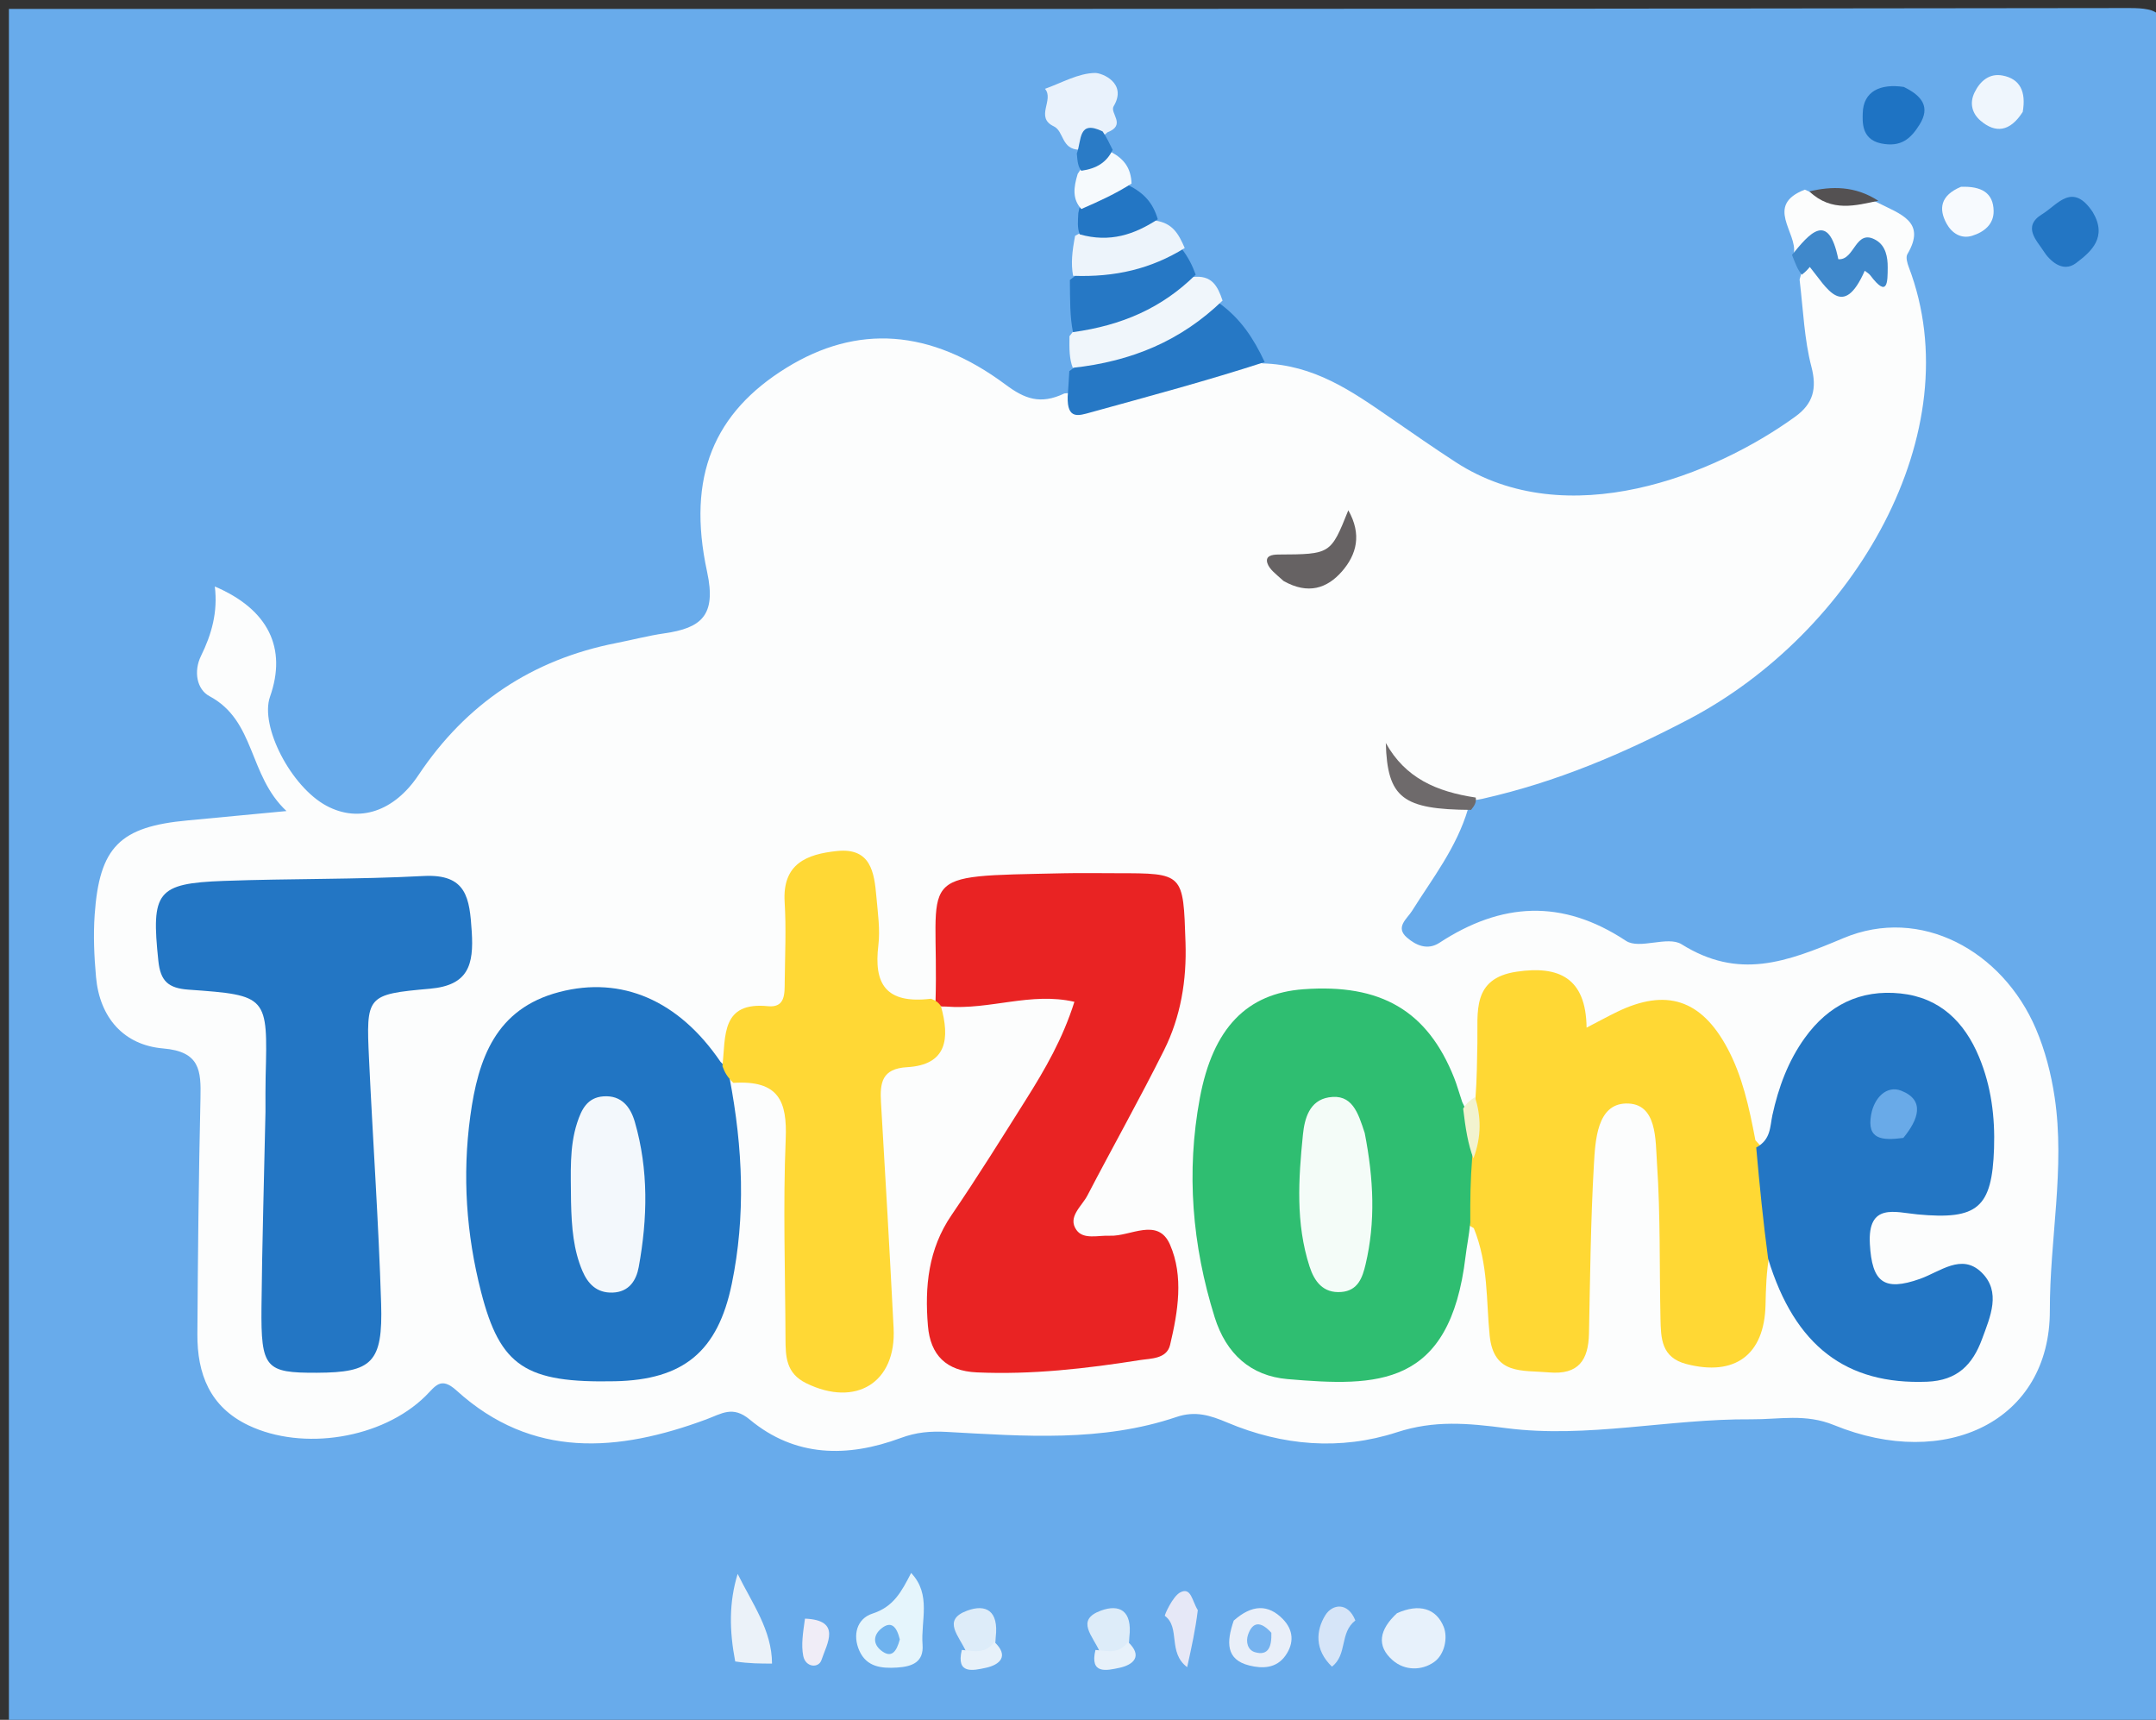 <svg version="1.1" id="Layer_1" xmlns="http://www.w3.org/2000/svg" xmlns:xlink="http://www.w3.org/1999/xlink" x="0px" y="0px"
	 width="100%" viewBox="0 0 242 193" enable-background="new 0 0 242 193" xml:space="preserve">
<rect x="0" y="0" width="242" height="193" fill="#333333" stroke="none"/>
<path fill="#68ABEB" opacity="1" stroke="none" 
	d="
M154,194 
	C102.667,194 51.833,194 1,194 
	C1,129.667 1,65.333 1,1 
	C80.333,1 159.667,1.028 239,0.904 
	C242.424,0.899 243.104,1.575 243.097,5 
	C242.964,66.667 242.964,128.333 243.097,190 
	C243.104,193.424 242.427,194.122 238.999,194.1 
	C210.834,193.923 182.667,194 154,194 
z"/>
<path fill="#FCFDFD" opacity="1" stroke="none" 
	d="
M164.787,90.754 
	C163.483,95.159 160.777,98.574 158.485,102.233 
	C157.941,103.103 156.577,104.039 157.909,105.203 
	C158.93,106.095 160.238,106.671 161.57,105.8 
	C168.515,101.259 175.337,100.842 182.512,105.584 
	C184.015,106.577 187.192,104.993 188.744,105.963 
	C195.152,109.969 200.468,107.993 206.906,105.281 
	C215.574,101.629 224.78,106.699 228.522,115.46 
	C229.556,117.88 230.235,120.523 230.624,123.132 
	C231.813,131.099 230.07,139.069 230.085,147.069 
	C230.108,159.477 218.388,165.043 205.862,159.926 
	C202.632,158.606 199.723,159.301 196.552,159.276 
	C187.33,159.204 178.141,161.438 169.085,160.269 
	C164.733,159.707 161.014,159.358 156.792,160.73 
	C150.442,162.794 143.942,162.249 137.748,159.635 
	C135.852,158.835 134.179,158.296 132.058,159.013 
	C123.654,161.857 114.95,161.166 106.319,160.692 
	C104.429,160.589 102.868,160.717 101.089,161.376 
	C95.146,163.577 89.258,163.553 84.15,159.299 
	C82.235,157.705 81.002,158.646 79.26,159.29 
	C69.407,162.936 59.759,163.77 51.25,156.049 
	C49.447,154.412 48.87,155.578 47.756,156.673 
	C42.882,161.459 33.998,162.858 27.898,159.956 
	C23.551,157.887 22.129,154.173 22.156,149.721 
	C22.21,140.895 22.3,132.068 22.502,123.245 
	C22.572,120.154 22.464,118.007 18.314,117.657 
	C13.919,117.288 11.19,114.231 10.777,109.639 
	C10.57,107.326 10.463,104.976 10.625,102.665 
	C11.159,95.024 13.457,92.765 21.08,92.066 
	C24.376,91.763 27.671,91.442 32.157,91.017 
	C27.852,86.994 28.71,80.896 23.507,78.121 
	C22.096,77.368 21.706,75.345 22.563,73.605 
	C23.749,71.196 24.465,68.679 24.112,65.816 
	C30.146,68.389 32.224,72.753 30.31,78.178 
	C29.142,81.49 32.662,88.29 36.651,90.428 
	C40.298,92.382 44.243,91.068 46.967,86.986 
	C52.32,78.966 59.716,74.013 69.185,72.16 
	C70.98,71.809 72.756,71.336 74.564,71.076 
	C78.68,70.483 80.439,69.111 79.369,64.174 
	C77.037,53.417 80.205,46.264 88.26,41.282 
	C96.18,36.383 104.428,36.875 112.876,43.166 
	C115.007,44.753 116.766,45.443 119.472,44.152 
	C125.442,43.751 130.706,41.75 136.153,40.606 
	C137.94,40.231 139.649,39.644 141.713,40.779 
	C147.518,40.935 151.747,43.91 155.999,46.843 
	C158.456,48.538 160.906,50.247 163.409,51.872 
	C175.909,59.984 192.467,53.313 201.521,46.747 
	C203.503,45.31 203.968,43.628 203.319,41.144 
	C202.531,38.124 202.413,34.929 201.995,31.375 
	C202.501,29.582 202.851,27.641 204.795,29.624 
	C205.663,30.511 206.293,31.368 207.684,30.265 
	C205.162,31.219 204.455,26.825 201.347,28.431 
	C201.779,26.114 198.015,23.042 202.584,21.282 
	C205.19,22.595 207.96,21.464 210.663,22.694 
	C213.317,24.042 216.269,24.854 214.093,28.524 
	C213.894,28.861 214.078,29.521 214.248,29.968 
	C221.314,48.501 208.111,71.012 189.493,80.748 
	C182.25,84.536 174.794,87.753 166.374,89.647 
	C163.676,90.226 161.523,89.627 159.579,89.045 
	C161.006,89.81 163.004,89.454 164.787,90.754 
z"/>
<path fill="#2678C5" opacity="1" stroke="none" 
	d="
M141.954,40.629 
	C135.5,42.723 128.972,44.471 122.458,46.269 
	C121.067,46.653 119.774,47.13 119.841,44.51 
	C119.906,43.429 119.98,42.72 120.026,41.654 
	C124.984,37.712 130.73,35.841 136.864,34.029 
	C139.282,35.788 140.698,37.958 141.954,40.629 
z"/>
<path fill="#F0F6FB" opacity="1" stroke="none" 
	d="
M137.228,33.731 
	C132.551,38.247 127.041,40.554 120.415,41.277 
	C120.014,40.24 120.028,39.182 120.042,37.728 
	C123.527,33.118 128.527,32.134 133.848,31.088 
	C136.014,30.836 136.656,32.051 137.228,33.731 
z"/>
<path fill="#2678C5" opacity="1" stroke="none" 
	d="
M134.211,30.822 
	C130.405,34.591 125.898,36.521 120.437,37.274 
	C120.079,35.509 120.116,33.688 120.089,31.416 
	C123.745,28.444 127.911,27.611 132.673,27.949 
	C133.412,28.95 133.804,29.723 134.211,30.822 
z"/>
<path fill="#E5F5FC" opacity="1" stroke="none" 
	d="
M102.271,176.518 
	C104.57,178.949 103.344,181.844 103.552,184.564 
	C103.702,186.529 102.388,187.03 100.686,187.135 
	C98.91,187.246 97.278,187.057 96.466,185.263 
	C95.663,183.487 96.188,181.643 97.922,181.082 
	C100.31,180.309 101.186,178.625 102.271,176.518 
z"/>
<path fill="#EDF4FB" opacity="1" stroke="none" 
	d="
M132.981,27.835 
	C129.216,30.169 125.177,31.127 120.451,30.951 
	C120.187,29.568 120.349,28.17 120.676,26.462 
	C123.545,24.929 126.163,23.242 129.675,24.755 
	C131.642,25.034 132.294,26.261 132.981,27.835 
z"/>
<path fill="#3F88CB" opacity="1" stroke="none" 
	d="
M201.143,28.603 
	C203.086,26.222 205.225,23.612 206.341,29.088 
	C208.211,29.245 208.232,25.554 210.597,26.963 
	C211.663,27.598 211.894,28.847 211.885,30.025 
	C211.872,31.6 211.908,33.527 209.938,30.905 
	C209.779,30.693 209.521,30.556 209.308,30.385 
	C206.859,35.939 205.046,32.285 203.142,29.958 
	C202.93,30.21 202.717,30.463 202.245,30.828 
	C201.75,30.241 201.515,29.542 201.143,28.603 
z"/>
<path fill="#E9F2FC" opacity="1" stroke="none" 
	d="
M121.151,16.804 
	C119.112,16.769 119.435,14.723 118.278,14.175 
	C116.133,13.159 118.361,11.189 117.291,9.967 
	C119.166,9.304 121.035,8.212 122.918,8.187 
	C123.686,8.177 126.564,9.317 125,11.926 
	C124.541,12.693 126.463,14.022 124.307,14.848 
	C123.255,15.672 122.673,16.653 121.151,16.804 
z"/>
<path fill="#2376C4" opacity="1" stroke="none" 
	d="
M234.903,23.806 
	C236.574,26.62 234.747,28.231 233.008,29.535 
	C231.498,30.667 230.013,29.194 229.366,28.156 
	C228.695,27.08 226.919,25.436 229.219,24.038 
	C230.958,22.981 232.614,20.367 234.903,23.806 
z"/>
<path fill="#E7F1FB" opacity="1" stroke="none" 
	d="
M156.806,181.035 
	C159.296,179.916 161.213,180.489 162.049,182.57 
	C162.525,183.756 162.172,185.668 160.962,186.519 
	C159.57,187.498 157.682,187.49 156.34,186.333 
	C154.462,184.714 154.817,182.874 156.806,181.035 
z"/>
<path fill="#1E73C3" opacity="1" stroke="none" 
	d="
M213.694,9.758 
	C215.77,10.771 216.683,12.023 215.462,13.98 
	C214.485,15.547 213.391,16.563 211.126,16.091 
	C208.891,15.625 209.065,13.583 209.084,12.706 
	C209.14,10.233 211.073,9.361 213.694,9.758 
z"/>
<path fill="#6E6A6B" opacity="1" stroke="none" 
	d="
M165.121,90.888 
	C157.45,90.837 155.724,89.558 155.548,83.374 
	C157.74,87.316 161.231,88.841 165.644,89.503 
	C165.731,90.08 165.494,90.408 165.121,90.888 
z"/>
<path fill="#EBF2F9" opacity="1" stroke="none" 
	d="
M82.523,186.449 
	C81.862,183.001 81.814,179.814 82.798,176.625 
	C84.438,179.954 86.643,182.937 86.655,186.688 
	C85.37,186.688 84.085,186.688 82.523,186.449 
z"/>
<path fill="#2376C4" opacity="1" stroke="none" 
	d="
M129.957,24.607 
	C127.338,26.313 124.59,27.264 121.183,26.296 
	C120.912,25.507 120.984,24.861 121.038,23.892 
	C121.654,20.674 123.712,20.245 126.597,20.752 
	C128.413,21.654 129.408,22.753 129.957,24.607 
z"/>
<path fill="#EFF6FD" opacity="1" stroke="none" 
	d="
M227.042,12.557 
	C225.612,14.799 223.979,14.979 222.297,13.536 
	C221.384,12.752 221.03,11.612 221.634,10.374 
	C222.28,9.048 223.335,8.2 224.784,8.477 
	C226.745,8.851 227.435,10.279 227.042,12.557 
z"/>
<path fill="#E9EFF9" opacity="1" stroke="none" 
	d="
M138.48,181.866 
	C140.522,180.054 142.349,179.992 144.01,181.711 
	C145.184,182.925 145.28,184.387 144.285,185.794 
	C143.259,187.243 141.691,187.267 140.229,186.903 
	C137.588,186.245 137.65,184.279 138.48,181.866 
z"/>
<path fill="#F7FAFE" opacity="1" stroke="none" 
	d="
M220.107,20.964 
	C222.383,20.877 223.746,21.619 223.775,23.675 
	C223.797,25.179 222.695,26.043 221.375,26.455 
	C220.089,26.857 219.06,26.123 218.495,25.097 
	C217.583,23.438 217.796,21.931 220.107,20.964 
z"/>
<path fill="#F6FAFD" opacity="1" stroke="none" 
	d="
M127.011,20.601 
	C125.232,21.735 123.478,22.54 121.372,23.457 
	C120.364,22.339 120.485,21.087 120.968,19.509 
	C121.889,18.09 122.698,16.909 124.704,17.05 
	C126.182,17.843 126.941,18.853 127.011,20.601 
z"/>
<path fill="#D6E5F8" opacity="1" stroke="none" 
	d="
M152.132,181.851 
	C150.342,183.231 151.271,185.643 149.508,187.034 
	C147.541,185.149 147.694,182.977 148.768,181.249 
	C149.532,180.02 151.285,179.726 152.132,181.851 
z"/>
<path fill="#E6E8F7" opacity="1" stroke="none" 
	d="
M134.447,180.688 
	C134.185,182.863 133.776,184.718 133.253,187.09 
	C131.045,185.435 132.519,182.654 130.753,181.333 
	C130.674,181.274 131.626,179.143 132.475,178.699 
	C133.704,178.058 133.794,179.653 134.447,180.688 
z"/>
<path fill="#DDECF9" opacity="1" stroke="none" 
	d="
M108.45,185.38 
	C107.671,183.574 105.689,181.81 108.556,180.749 
	C110.644,179.976 112.12,180.729 111.764,183.729 
	C111.66,186.456 110.625,187.03 108.45,185.38 
z"/>
<path fill="#DDECF9" opacity="1" stroke="none" 
	d="
M123.45,185.38 
	C122.671,183.574 120.689,181.81 123.556,180.749 
	C125.644,179.976 127.12,180.729 126.764,183.729 
	C126.66,186.456 125.625,187.03 123.45,185.38 
z"/>
<path fill="#F0EDF7" opacity="1" stroke="none" 
	d="
M90.355,181.644 
	C94.511,181.81 92.815,184.452 92.209,186.28 
	C91.889,187.242 90.418,187.123 90.161,185.831 
	C89.915,184.594 90.125,183.267 90.355,181.644 
z"/>
<path fill="#2A7BC6" opacity="1" stroke="none" 
	d="
M124.89,16.813 
	C124.223,18.212 123.113,18.914 121.368,19.164 
	C120.988,18.668 120.947,18.143 120.868,17.225 
	C121.424,15.721 120.998,13.406 123.765,14.75 
	C124.255,15.483 124.491,16.024 124.89,16.813 
z"/>
<path fill="#545152" opacity="1" stroke="none" 
	d="
M210.828,22.531 
	C208.361,23.032 205.624,23.88 203.091,21.48 
	C205.569,20.888 208.207,20.83 210.828,22.531 
z"/>
<path fill="#E7F1FA" opacity="1" stroke="none" 
	d="
M107.961,185.156 
	C109.407,185.278 110.578,185.637 111.614,184.262 
	C113.298,185.839 112.244,186.827 110.63,187.168 
	C109.268,187.456 107.28,187.952 107.961,185.156 
z"/>
<path fill="#E7F1FA" opacity="1" stroke="none" 
	d="
M122.961,185.156 
	C124.407,185.278 125.578,185.637 126.614,184.262 
	C128.298,185.839 127.244,186.827 125.63,187.168 
	C124.268,187.456 122.28,187.952 122.961,185.156 
z"/>
<path fill="#E92323" opacity="1" stroke="none" 
	d="
M105.006,112.505 
	C105.446,97.707 102.067,98.383 119.37,97.998 
	C121.365,97.954 123.361,97.992 125.357,97.992 
	C132.886,97.993 132.809,97.995 133.067,105.758 
	C133.209,110.015 132.536,114.091 130.654,117.859 
	C127.909,123.355 124.891,128.714 122.053,134.164 
	C121.418,135.382 119.787,136.582 120.832,138.039 
	C121.621,139.14 123.264,138.614 124.582,138.673 
	C126.883,138.775 129.967,136.556 131.324,139.665 
	C132.879,143.224 132.224,147.189 131.336,150.928 
	C130.959,152.519 129.151,152.441 127.986,152.625 
	C121.914,153.586 115.809,154.288 109.631,154.009 
	C106.219,153.854 104.429,152.084 104.154,148.777 
	C103.789,144.391 104.189,140.188 106.798,136.368 
	C109.703,132.115 112.426,127.736 115.172,123.377 
	C117.284,120.024 119.276,116.602 120.596,112.423 
	C115.661,111.302 111.168,113.352 106.184,112.957 
	C105.51,112.973 105.291,112.907 105.006,112.505 
z"/>
<path fill="#FFD834" opacity="1" stroke="none" 
	d="
M198.631,140.629 
	C198.251,142.782 198.214,144.612 198.172,146.441 
	C198.043,152.061 194.724,154.484 189.284,153.071 
	C186.462,152.338 186.429,150.172 186.381,147.985 
	C186.255,142.169 186.384,136.339 185.988,130.544 
	C185.81,127.94 186.035,123.742 182.491,123.835 
	C179.269,123.92 179.065,127.947 178.907,130.697 
	C178.546,136.999 178.483,143.319 178.355,149.633 
	C178.294,152.641 177.182,154.308 173.843,154.01 
	C170.881,153.745 167.666,154.327 167.209,149.897 
	C166.803,145.951 167.084,141.913 165.428,137.828 
	C162.342,136.092 163.027,133.452 162.914,130.644 
	C163.061,127.787 164.647,125.948 165.604,123.4 
	C165.783,121.013 165.789,119.025 165.829,117.037 
	C165.899,113.61 165.16,109.797 170.239,109.044 
	C174.956,108.346 178.021,109.712 178.086,115.322 
	C179.501,114.589 180.497,114.044 181.517,113.549 
	C187.028,110.879 190.963,112.162 193.889,117.623 
	C195.553,120.728 196.307,124.127 197.036,127.96 
	C200.726,131.885 200.96,135.923 198.631,140.629 
z"/>
<path fill="#2FBE71" opacity="1" stroke="none" 
	d="
M165.247,129.907 
	C165.046,132.447 165.018,134.616 165.034,137.182 
	C164.882,138.724 164.636,139.862 164.499,141.012 
	C162.739,155.75 154.566,155.618 144.523,154.763 
	C140.394,154.412 137.628,151.936 136.339,147.817 
	C133.812,139.74 133.129,131.536 134.674,123.237 
	C136.146,115.332 139.979,111.481 146.296,111.014 
	C155.011,110.369 160.231,113.431 163.223,120.963 
	C163.529,121.731 163.743,122.536 164.129,123.677 
	C165.205,125.748 165.585,127.585 165.247,129.907 
z"/>
<path fill="#2175C3" opacity="1" stroke="none" 
	d="
M81.89,120.963 
	C83.401,128.887 83.704,136.478 82.142,144.064 
	C80.575,151.676 76.707,154.842 69.033,155.004 
	C59.003,155.215 56.148,153.353 54.002,144.993 
	C52.334,138.498 51.879,131.923 52.79,125.243 
	C53.67,118.792 55.638,113.189 62.783,111.324 
	C69.775,109.5 76.18,112.254 80.874,119.159 
	C81.481,119.75 81.745,120.138 81.89,120.963 
z"/>
<path fill="#2376C4" opacity="1" stroke="none" 
	d="
M29.798,124.779 
	C29.803,123.141 29.785,121.976 29.816,120.813 
	C30.052,111.774 30.061,111.691 21.166,111.06 
	C18.866,110.897 18.012,110.086 17.774,107.829 
	C16.958,100.081 17.585,99.132 25.116,98.856 
	C32.586,98.583 40.073,98.703 47.535,98.306 
	C52.414,98.046 52.708,100.817 52.95,104.541 
	C53.193,108.282 52.571,110.571 48.27,110.953 
	C41.121,111.589 41.09,111.731 41.424,118.876 
	C41.851,128.007 42.495,137.129 42.779,146.264 
	C42.986,152.92 41.77,154.025 35.573,154.051 
	C29.797,154.076 29.283,153.551 29.35,146.684 
	C29.42,139.54 29.642,132.396 29.798,124.779 
z"/>
<path fill="#2376C4" opacity="1" stroke="none" 
	d="
M198.464,141.258 
	C197.901,137.029 197.511,133.104 197.126,128.772 
	C198.792,127.884 198.667,126.403 198.943,125.139 
	C199.624,122.027 200.703,119.083 202.584,116.47 
	C205.232,112.792 208.815,111.016 213.32,111.486 
	C217.734,111.946 220.498,114.668 222.143,118.624 
	C223.505,121.9 223.94,125.346 223.821,128.876 
	C223.595,135.556 221.976,136.911 215.237,136.28 
	C212.723,136.044 209.628,134.943 209.882,139.59 
	C210.118,143.887 211.45,144.955 215.513,143.514 
	C217.783,142.709 220.176,140.615 222.411,142.784 
	C224.657,144.964 223.4,147.754 222.476,150.267 
	C221.417,153.144 219.704,154.926 216.294,155.058 
	C207.266,155.405 201.47,151.094 198.464,141.258 
z"/>
<path fill="#FFD835" opacity="1" stroke="none" 
	d="
M82.311,121.519 
	C81.618,120.839 81.351,120.356 81.095,119.655 
	C81.452,116.213 80.948,112.391 86.204,112.916 
	C88.167,113.112 88.066,111.475 88.081,110.162 
	C88.113,107.185 88.255,104.198 88.072,101.232 
	C87.806,96.923 90.557,95.855 93.942,95.503 
	C97.754,95.106 98.132,97.898 98.372,100.648 
	C98.53,102.457 98.807,104.308 98.591,106.088 
	C98.074,110.358 99.365,112.694 104.506,112.079 
	C105.145,112.333 105.328,112.52 105.608,112.884 
	C106.647,116.576 106.278,119.504 101.82,119.759 
	C98.97,119.922 98.756,121.519 98.888,123.73 
	C99.395,132.169 99.871,140.61 100.303,149.053 
	C100.615,155.166 96.06,157.949 90.5,155.229 
	C88.221,154.115 88.176,152.235 88.168,150.22 
	C88.138,142.758 87.885,135.286 88.191,127.837 
	C88.364,123.614 87.446,121.194 82.311,121.519 
z"/>
<path fill="#666263" opacity="1" stroke="none" 
	d="
M144.078,65.201 
	C143.218,64.422 142.473,63.887 142.254,63.189 
	C142,62.378 142.77,62.233 143.491,62.229 
	C149.363,62.201 149.363,62.194 151.341,57.264 
	C152.876,59.975 152.281,62.234 150.617,64.136 
	C148.983,66.003 146.849,66.765 144.078,65.201 
z"/>
<path fill="#F2F3CF" opacity="1" stroke="none" 
	d="
M165.386,129.994 
	C164.784,128.452 164.494,126.626 164.232,124.416 
	C164.628,123.762 164.997,123.493 165.564,123.113 
	C166.227,125.242 166.332,127.479 165.386,129.994 
z"/>
<path fill="#6EB2EE" opacity="1" stroke="none" 
	d="
M100.999,183.975 
	C100.63,185.369 100.058,186.13 98.911,185.228 
	C97.95,184.472 98.032,183.476 98.928,182.749 
	C100.04,181.847 100.654,182.544 100.999,183.975 
z"/>
<path fill="#76B3EF" opacity="1" stroke="none" 
	d="
M142.703,183.232 
	C142.753,184.786 142.369,185.847 140.869,185.412 
	C140.036,185.17 139.811,184.23 140.09,183.435 
	C140.595,181.997 141.494,181.884 142.703,183.232 
z"/>
<path fill="#F4FCF8" opacity="1" stroke="none" 
	d="
M153.184,127.154 
	C154.194,132.336 154.406,137.117 153.28,141.886 
	C152.931,143.365 152.43,144.839 150.554,144.988 
	C148.506,145.151 147.53,143.791 146.993,142.136 
	C145.418,137.282 145.746,132.289 146.247,127.331 
	C146.428,125.545 146.964,123.503 149.147,123.146 
	C151.75,122.72 152.43,124.821 153.184,127.154 
z"/>
<path fill="#F3F8FC" opacity="1" stroke="none" 
	d="
M64.094,134.844 
	C64.077,131.574 63.892,128.738 64.784,125.994 
	C65.266,124.514 65.913,123.171 67.716,123.035 
	C69.767,122.881 70.774,124.234 71.258,125.907 
	C72.813,131.277 72.687,136.737 71.697,142.175 
	C71.427,143.658 70.634,144.993 68.756,145.055 
	C66.983,145.113 65.984,144.069 65.368,142.615 
	C64.38,140.284 64.157,137.799 64.094,134.844 
z"/>
<path fill="#69AAE8" opacity="1" stroke="none" 
	d="
M213.64,127.697 
	C211.242,128.012 209.517,127.885 210.026,125.082 
	C210.376,123.156 211.793,121.768 213.405,122.4 
	C216.12,123.464 215.32,125.649 213.64,127.697 
z"/>
</svg>